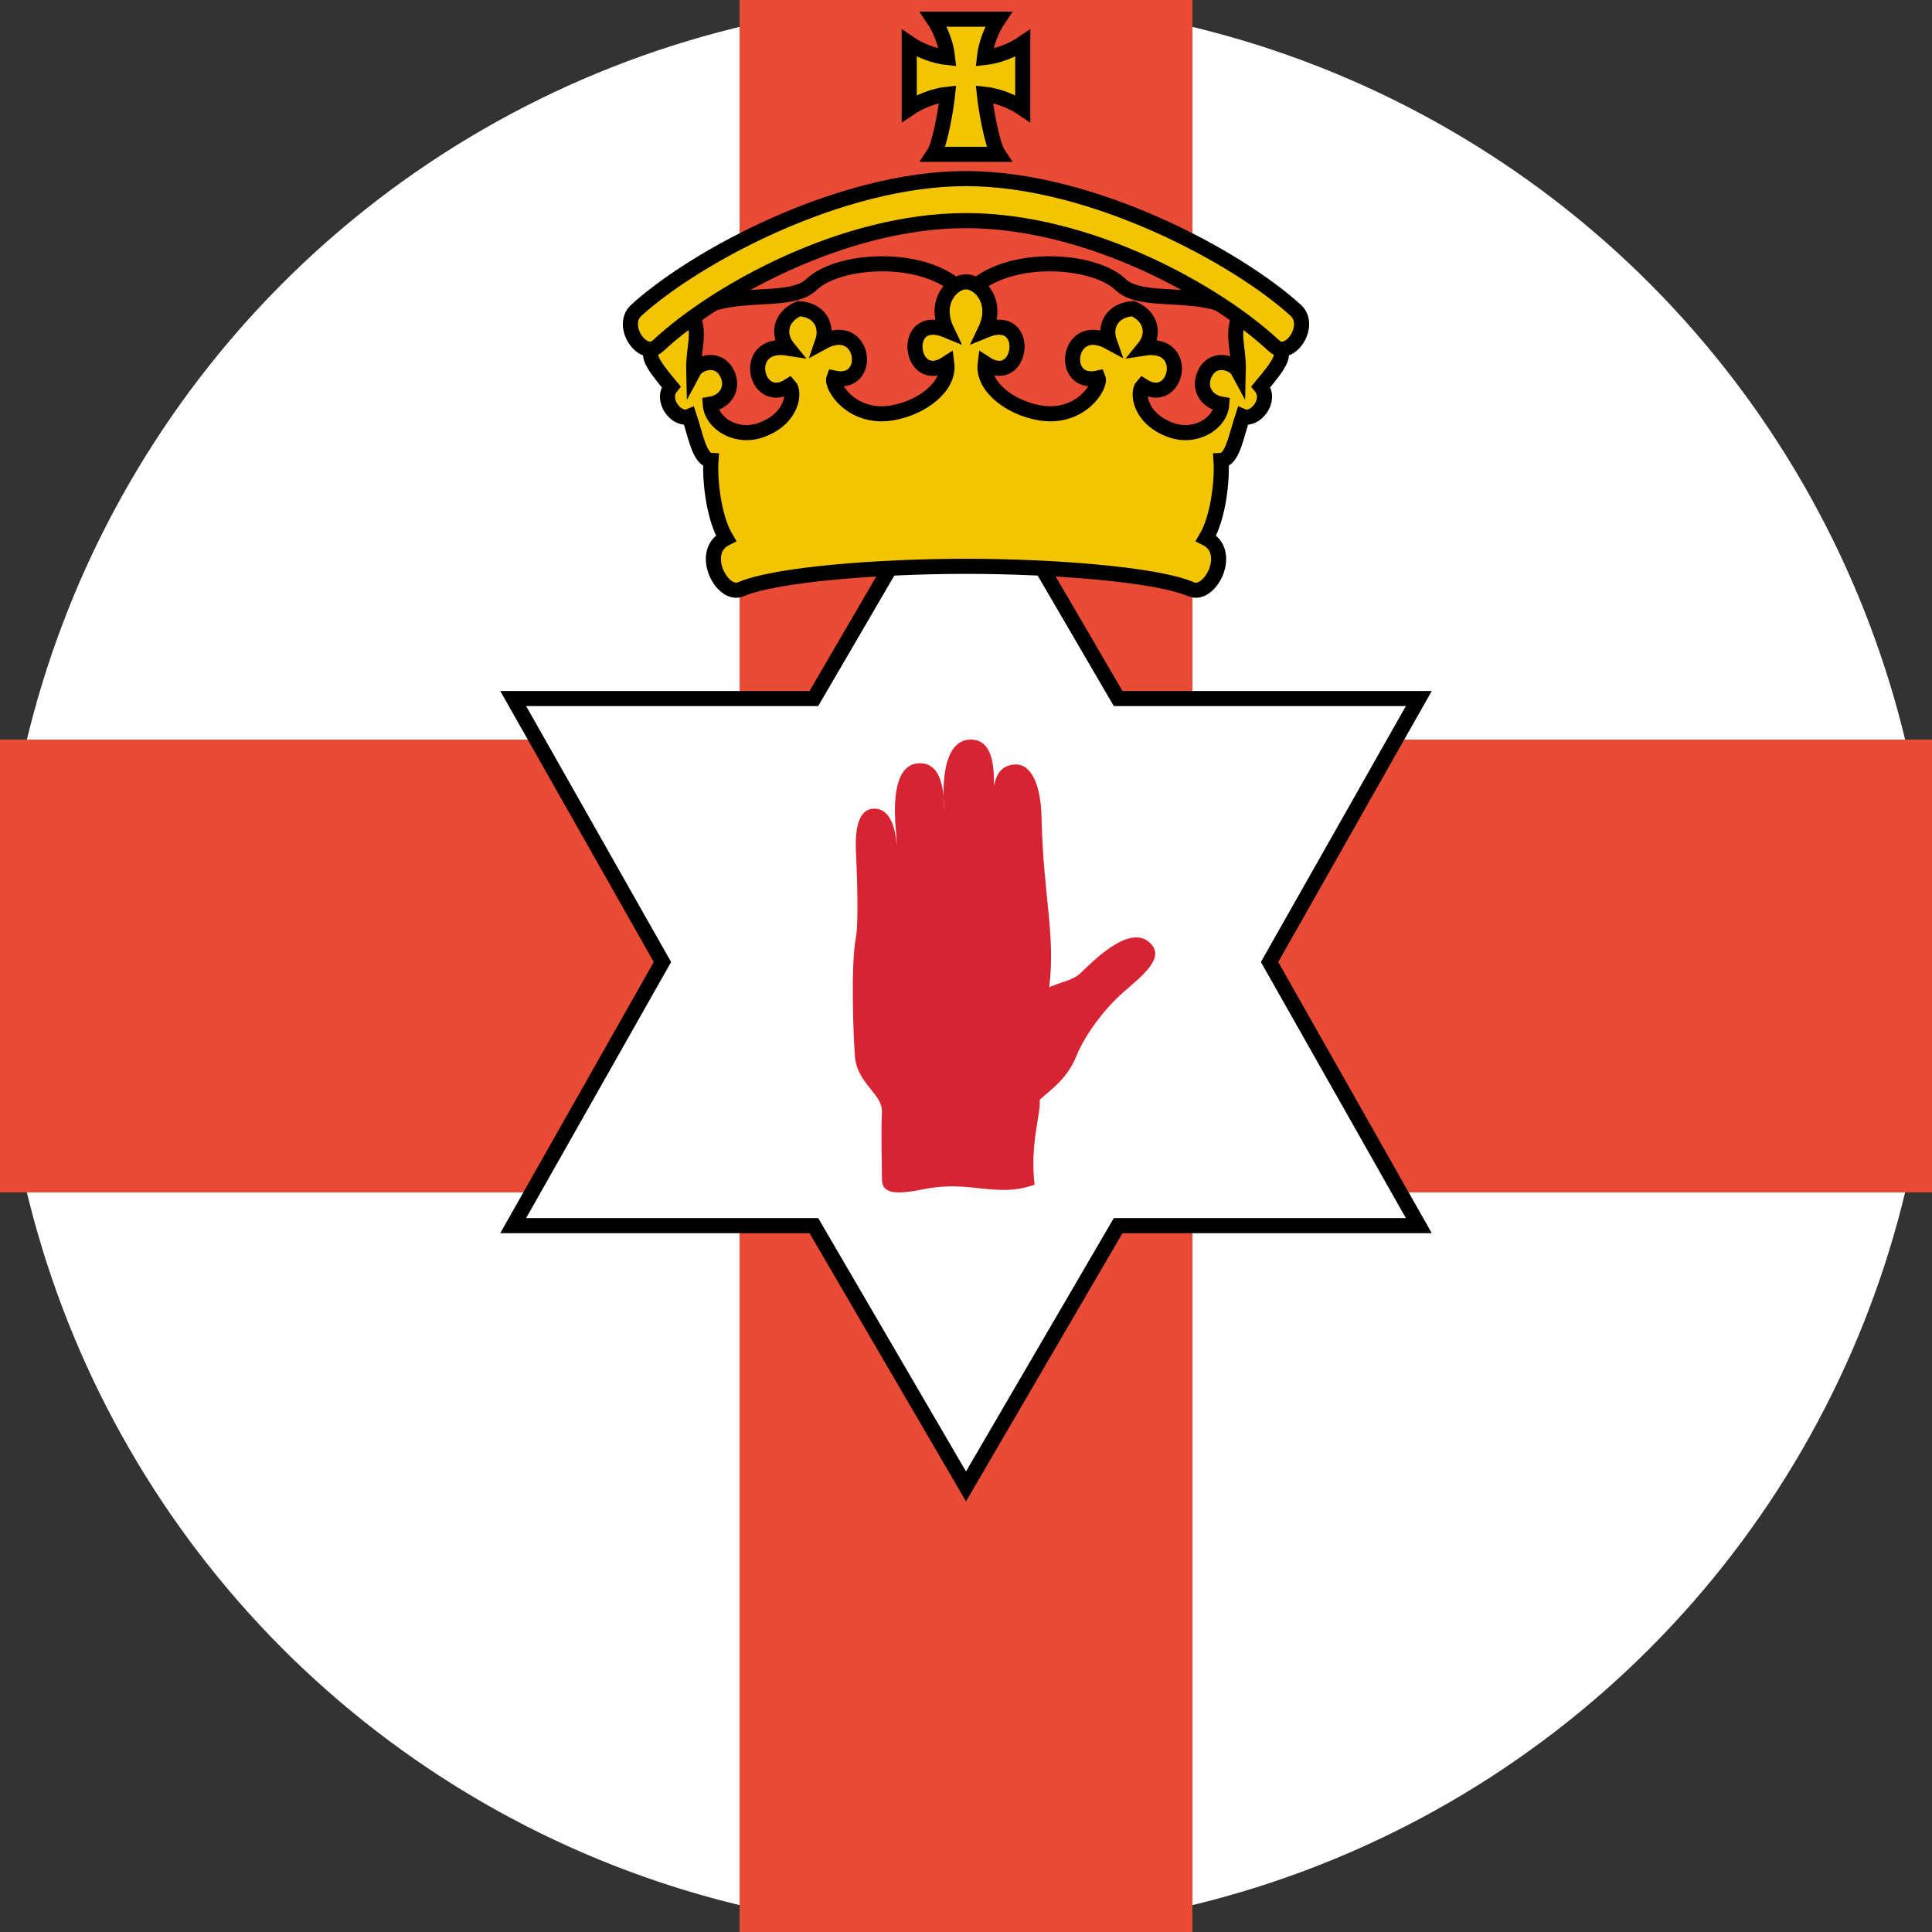 <svg border-radius="100%" width="16px" height="16px" viewBox="0 0 16 16" version="1.1" xmlns="http://www.w3.org/2000/svg" xmlns:xlink="http://www.w3.org/1999/xlink">
    <rect x="0" y="0" width="16" height="16" fill="#333333" stroke="none"/>
    <defs>
        <circle id="path-1" cx="8" cy="8" r="8"></circle>
    </defs>
    <g id="UI" stroke="none" stroke-width="1" fill="none" fill-rule="evenodd">
        <g id="Icons" transform="translate(-768, -887)">
            <g id="Flags" transform="translate(695, 479)">
                <g id="icos" transform="translate(1, 44)">
                    <g id="Icons-/-Flags-/-northireland" transform="translate(72, 364)">
                        <g>
                            <mask id="mask-2" fill="white">
                                <use xlink:href="#path-1"></use>
                            </mask>
                            <use id="Mask" fill="#FFFFFF" xlink:href="#path-1"></use>
                            <g id="flag">
                                <g transform="translate(-2, -2)">
                                    <g id="x">
                                        <rect id="Path" fill="#E94B35" x="0" y="8.125" width="20" height="3.75"></rect>
                                        <polygon id="Path" fill="#E94B35" points="11.875 0 11.875 20 8.125 20 8.125 2.29621275e-16"></polygon>
                                    </g>
                                    <g id="northireland" transform="translate(6.25, 1.25)">
                                        <g id="star" transform="translate(0, 4.375)">
                                            <polyline id="Fill-5" fill="#FFFFFF" points="3.75 8.687 5.01 6.527 7.5 6.527 6.264 4.344 7.5 2.161 5.01 2.161 3.75 0 2.49 2.161 0 2.161 1.236 4.344 0 6.527 2.49 6.527 3.75 8.687"></polyline>
                                            <polygon id="Stroke-6" stroke="#000000" stroke-width="0.125" points="3.75 8.685 5.01 6.525 7.5 6.525 6.264 4.342 7.5 2.16 5.01 2.16 3.75 0 2.49 2.16 0 2.16 1.236 4.342 0 6.525 2.49 6.525"></polygon>
                                        </g>
                                        <path d="M4.361,9.857 C4.448,9.777 4.586,9.689 4.663,9.498 C4.735,9.32 4.892,9.11 5.049,8.971 C5.206,8.832 5.416,8.677 5.264,8.55 C5.088,8.404 4.78,8.734 4.695,8.812 C4.629,8.872 4.536,8.881 4.439,8.926 C4.493,8.493 4.39,8.166 4.376,7.529 C4.371,7.259 4.296,7.079 4.161,7.081 C4.049,7.083 3.999,7.159 3.982,7.26 C3.982,7.113 3.978,6.875 3.789,6.875 C3.561,6.875 3.548,7.253 3.573,7.468 C3.564,7.337 3.565,7.071 3.368,7.071 C3.162,7.071 3.144,7.373 3.171,7.643 C3.174,7.672 3.177,7.74 3.179,7.824 C3.179,7.677 3.148,7.447 2.991,7.447 C2.848,7.447 2.83,7.643 2.839,7.815 C2.848,7.986 2.861,8.396 2.839,8.509 C2.794,8.738 2.817,9.325 2.83,9.498 C2.848,9.727 3.063,9.809 3.054,9.964 C3.045,10.12 3.054,10.393 3.054,10.516 C3.054,10.638 3.168,10.645 3.404,10.598 C3.789,10.52 4,10.675 4.318,10.561 C4.278,10.222 4.37,9.979 4.361,9.857" id="Fill-7" fill="#D82332"></path>
                                        <g id="k">
                                            <path d="M3.75,3.2 C4.035,2.841 4.796,2.884 5.028,3.105 C5.26,3.327 5.947,3.031 6.221,3.581 L5.788,4.626 L1.712,4.626 L1.279,3.581 C1.553,3.031 2.24,3.327 2.472,3.105 C2.704,2.884 3.465,2.841 3.75,3.2" id="Fill-9" fill="#E94B35"></path>
                                            <path d="M3.75,3.2 C4.035,2.841 4.796,2.884 5.028,3.105 C5.26,3.327 5.947,3.031 6.221,3.581 L5.788,4.626 L1.712,4.626 L1.279,3.581 C1.553,3.031 2.24,3.327 2.472,3.105 C2.704,2.884 3.465,2.841 3.75,3.2 Z" id="Stroke-10" stroke="#000000" stroke-width="0.125"></path>
                                            <path d="M3.902,1.53 C4.017,1.542 4.138,1.592 4.22,1.648 L4.22,1.109 C4.138,1.165 4.017,1.215 3.902,1.227 C3.914,1.112 3.964,0.99 4.019,0.909 L3.481,0.909 C3.536,0.99 3.586,1.112 3.598,1.227 C3.483,1.215 3.362,1.165 3.28,1.109 L3.28,1.648 C3.362,1.592 3.483,1.542 3.598,1.53 C3.586,1.645 3.536,1.946 3.481,2.028 L4.019,2.028 C3.964,1.946 3.914,1.645 3.902,1.53" id="Fill-13" fill="#F2C500"></path>
                                            <path d="M3.902,1.53 C4.017,1.542 4.138,1.592 4.22,1.648 L4.22,1.109 C4.138,1.165 4.017,1.215 3.902,1.227 C3.914,1.112 3.964,0.99 4.019,0.909 L3.481,0.909 C3.536,0.99 3.586,1.112 3.598,1.227 C3.483,1.215 3.362,1.165 3.28,1.109 L3.28,1.648 C3.362,1.592 3.483,1.542 3.598,1.53 C3.586,1.645 3.536,1.946 3.481,2.028 L4.019,2.028 C3.964,1.946 3.914,1.645 3.902,1.53 Z" id="Stroke-14" stroke="#000000" stroke-width="0.125"></path>
                                            <path d="M3.75,3.084 C3.866,3.084 4.021,3.253 3.909,3.486 C4.298,3.325 4.221,3.964 3.909,3.76 C3.884,3.956 4.12,4.126 4.354,4.168 C4.695,4.23 4.87,3.947 4.844,3.881 C4.515,3.954 4.587,3.391 4.939,3.584 C4.891,3.449 4.961,3.317 5.134,3.306 C5.292,3.375 5.313,3.523 5.223,3.633 C5.619,3.57 5.498,4.125 5.213,3.945 C5.165,3.998 5.186,4.214 5.44,4.309 C5.649,4.388 5.857,4.257 5.868,4.098 C5.736,4.077 5.664,3.952 5.736,3.829 C5.81,3.702 5.968,3.755 6.005,3.824 C6.01,3.628 5.947,3.523 6.016,3.364 C6.095,3.422 6.253,3.56 6.327,3.618 C6.406,3.68 6.351,3.763 6.192,3.953 C6.285,4.066 6.142,4.241 6.042,4.198 C5.989,4.357 5.957,4.558 5.862,4.563 C5.873,4.711 5.844,5.028 5.738,5.207 C5.965,5.318 5.773,5.698 5.614,5.63 C5.328,5.506 4.468,5.44 3.75,5.44 C3.032,5.44 2.172,5.506 1.886,5.63 C1.727,5.698 1.535,5.318 1.762,5.207 C1.656,5.028 1.627,4.711 1.638,4.563 C1.543,4.558 1.511,4.357 1.458,4.198 C1.358,4.241 1.215,4.066 1.308,3.953 C1.149,3.763 1.094,3.68 1.173,3.618 C1.247,3.56 1.405,3.422 1.485,3.364 C1.553,3.523 1.49,3.628 1.495,3.824 C1.532,3.755 1.69,3.702 1.764,3.829 C1.836,3.952 1.764,4.077 1.632,4.098 C1.643,4.257 1.851,4.388 2.06,4.309 C2.314,4.214 2.335,3.998 2.287,3.945 C2.002,4.125 1.881,3.57 2.277,3.633 C2.187,3.523 2.208,3.375 2.366,3.306 C2.539,3.317 2.608,3.449 2.561,3.584 C2.913,3.391 2.985,3.954 2.656,3.881 C2.63,3.947 2.805,4.23 3.146,4.168 C3.38,4.126 3.616,3.956 3.591,3.76 C3.279,3.964 3.202,3.325 3.591,3.486 C3.479,3.253 3.634,3.084 3.75,3.084" id="Fill-15" fill="#F2C500"></path>
                                            <path d="M3.75,3.084 C3.866,3.084 4.021,3.253 3.909,3.486 C4.298,3.325 4.221,3.964 3.909,3.76 C3.884,3.956 4.12,4.126 4.354,4.168 C4.695,4.23 4.87,3.947 4.844,3.881 C4.515,3.954 4.587,3.391 4.939,3.584 C4.891,3.449 4.961,3.317 5.134,3.306 C5.292,3.375 5.313,3.523 5.223,3.633 C5.619,3.57 5.498,4.125 5.213,3.945 C5.165,3.998 5.186,4.214 5.44,4.309 C5.649,4.388 5.857,4.257 5.868,4.098 C5.736,4.077 5.664,3.952 5.736,3.829 C5.81,3.702 5.968,3.755 6.005,3.824 C6.01,3.628 5.947,3.523 6.016,3.364 C6.095,3.422 6.253,3.56 6.327,3.618 C6.406,3.68 6.351,3.763 6.192,3.953 C6.285,4.066 6.142,4.241 6.042,4.198 C5.989,4.357 5.957,4.558 5.862,4.563 C5.873,4.711 5.844,5.028 5.738,5.207 C5.965,5.318 5.773,5.698 5.614,5.63 C5.328,5.506 4.468,5.44 3.75,5.44 C3.032,5.44 2.172,5.506 1.886,5.63 C1.727,5.698 1.535,5.318 1.762,5.207 C1.656,5.028 1.627,4.711 1.638,4.563 C1.543,4.558 1.511,4.357 1.458,4.198 C1.358,4.241 1.215,4.066 1.308,3.953 C1.149,3.763 1.094,3.68 1.173,3.618 C1.247,3.56 1.405,3.422 1.485,3.364 C1.553,3.523 1.49,3.628 1.495,3.824 C1.532,3.755 1.69,3.702 1.764,3.829 C1.836,3.952 1.764,4.077 1.632,4.098 C1.643,4.257 1.851,4.388 2.06,4.309 C2.314,4.214 2.335,3.998 2.287,3.945 C2.002,4.125 1.881,3.57 2.277,3.633 C2.187,3.523 2.208,3.375 2.366,3.306 C2.539,3.317 2.608,3.449 2.561,3.584 C2.913,3.391 2.985,3.954 2.656,3.881 C2.63,3.947 2.805,4.23 3.146,4.168 C3.38,4.126 3.616,3.956 3.591,3.76 C3.279,3.964 3.202,3.325 3.591,3.486 C3.479,3.253 3.634,3.084 3.75,3.084 Z" id="Stroke-16" stroke="#000000" stroke-width="0.125"></path>
                                            <path d="M3.75,2.229 C4.796,2.229 5.997,2.878 6.483,3.322 C6.618,3.451 6.427,3.728 6.302,3.615 C5.827,3.171 4.771,2.577 3.75,2.577 C2.729,2.577 1.673,3.171 1.198,3.615 C1.073,3.728 0.882,3.451 1.017,3.322 C1.503,2.878 2.704,2.229 3.75,2.229" id="Fill-19" fill="#F2C500"></path>
                                            <path d="M3.75,2.229 C4.796,2.229 5.997,2.878 6.483,3.322 C6.618,3.451 6.427,3.728 6.302,3.615 C5.827,3.171 4.771,2.577 3.75,2.577 C2.729,2.577 1.673,3.171 1.198,3.615 C1.073,3.728 0.882,3.451 1.017,3.322 C1.503,2.878 2.704,2.229 3.75,2.229 Z" id="Stroke-20" stroke="#000000" stroke-width="0.125"></path>
                                        </g>
                                    </g>
                                </g>
                            </g>
                        </g>
                    </g>
                </g>
            </g>
        </g>
    </g>
</svg>